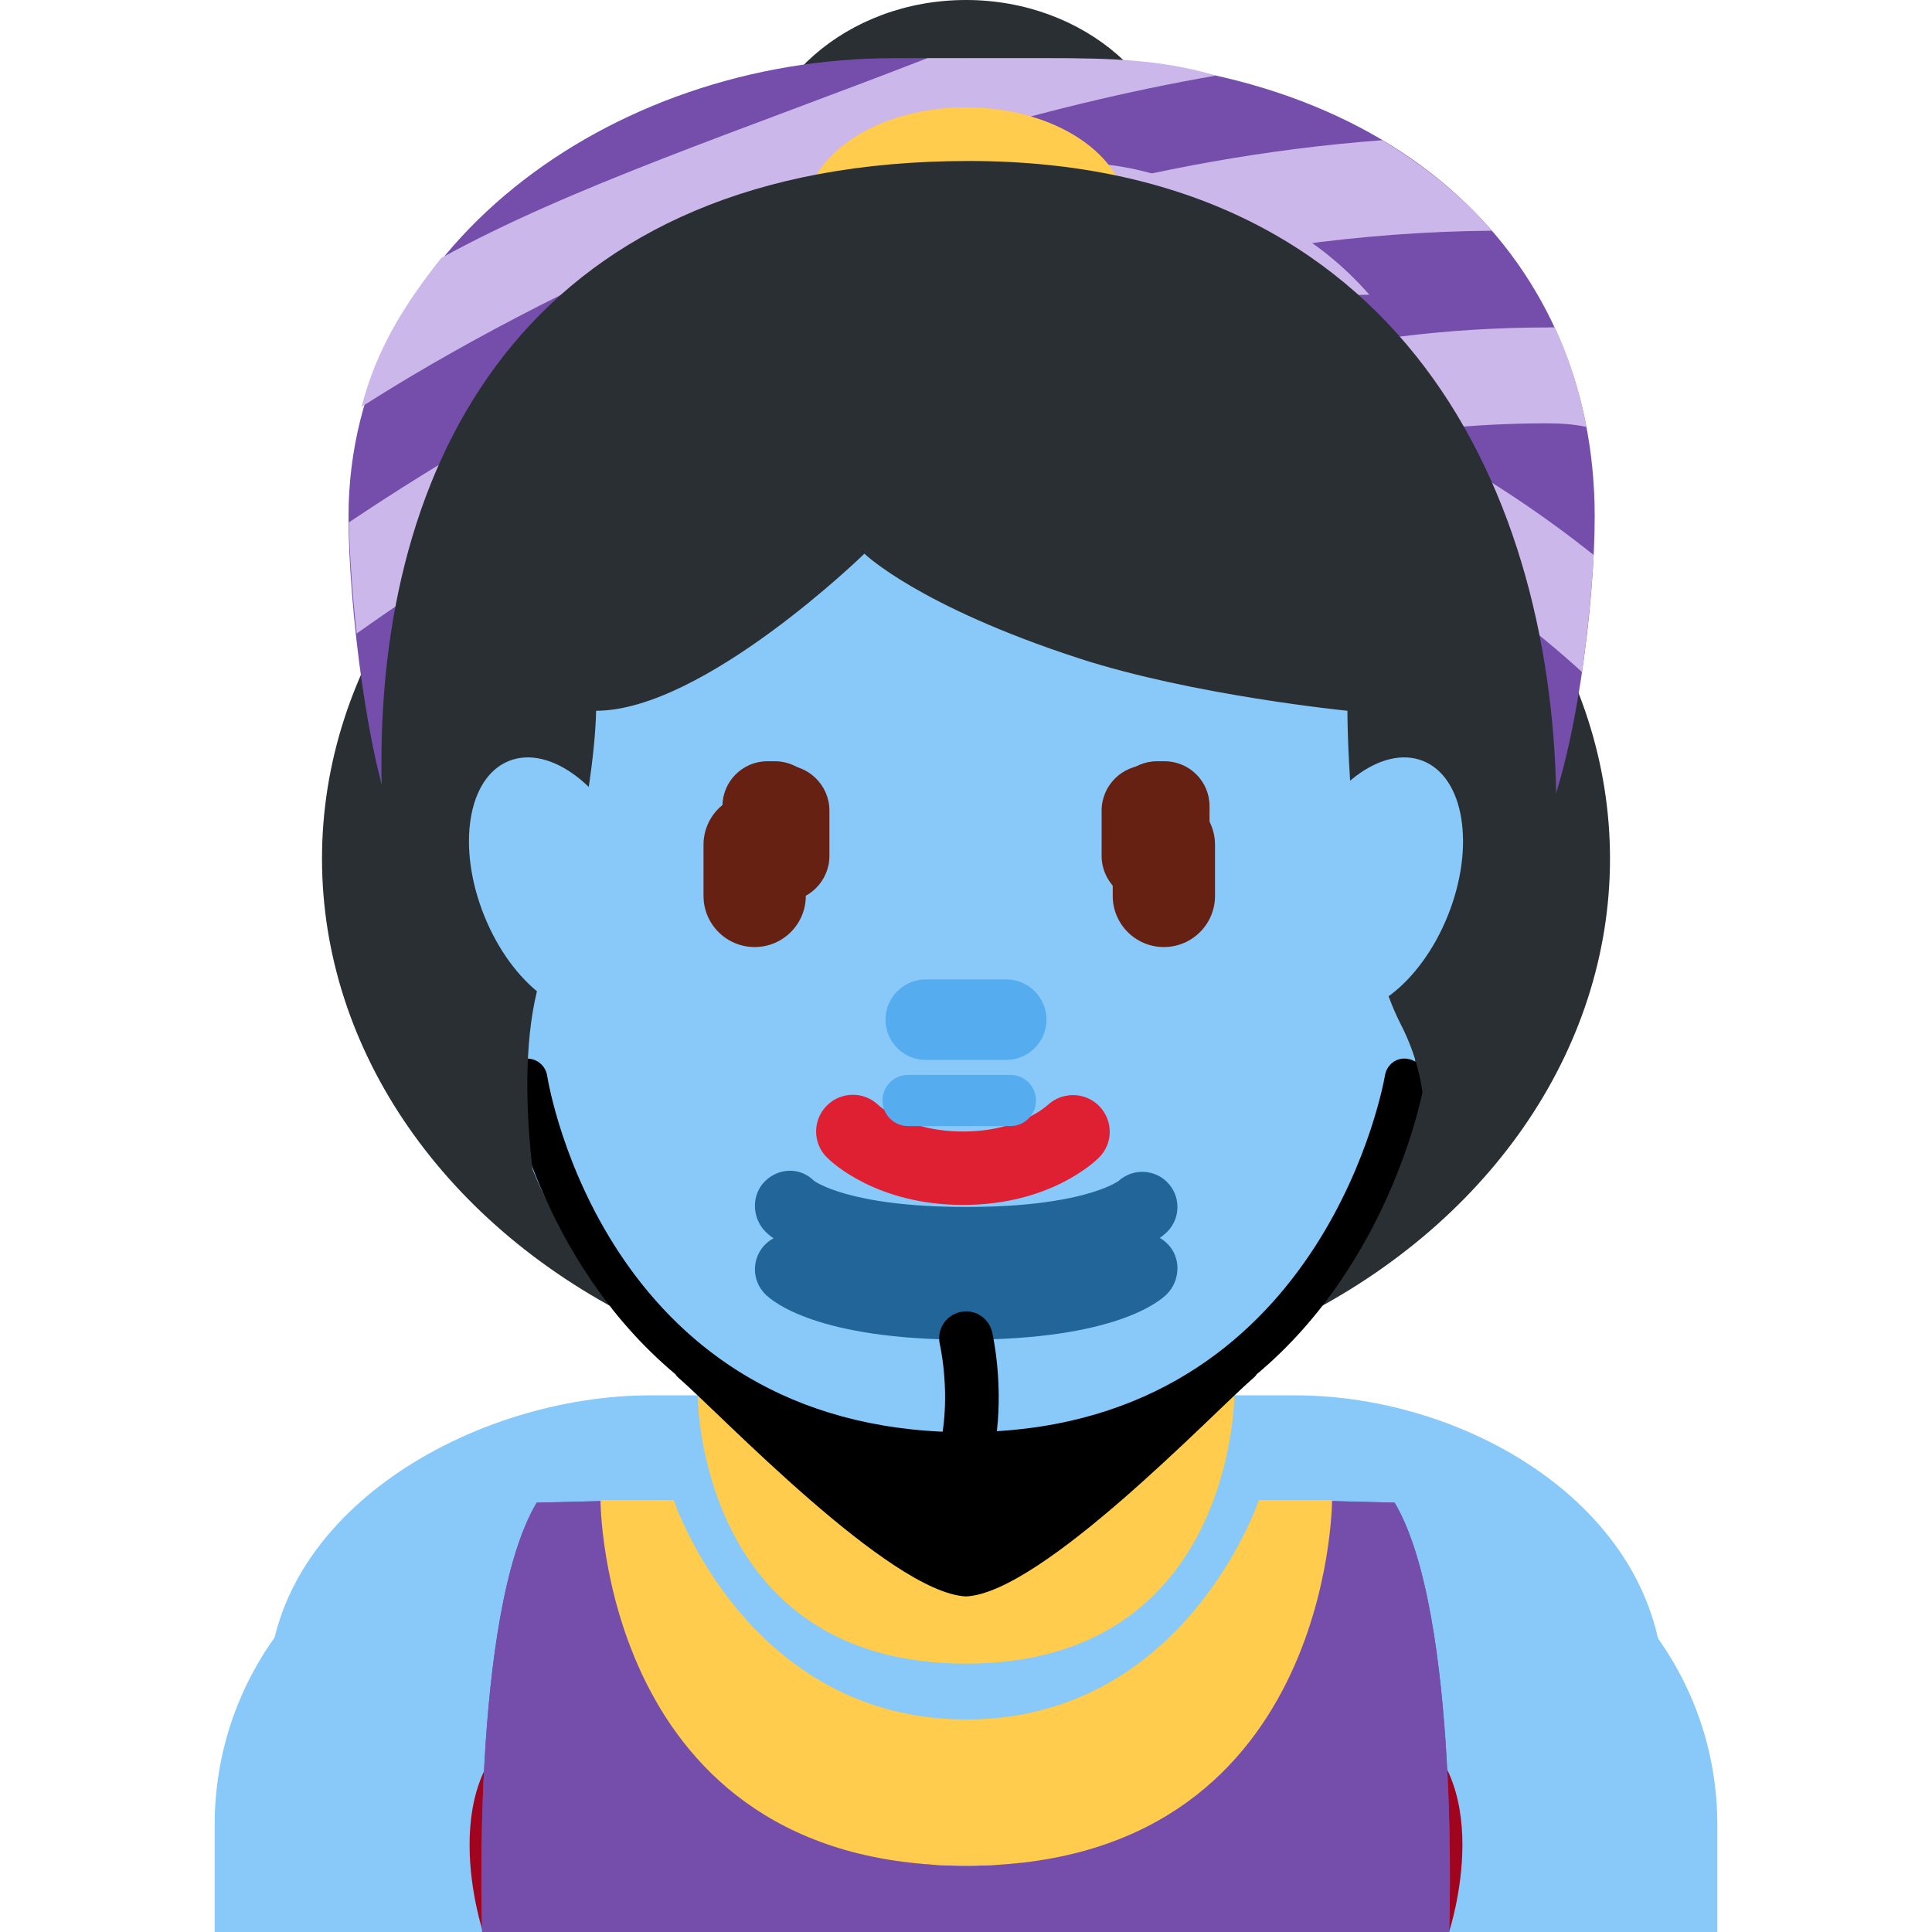 <svg viewBox="0 0 36 36" xmlns="http://www.w3.org/2000/svg">
	<!-- almost no shared layers -->
	<path d="M21.597 3.6c-1.925-.623-6.455-.453-7.588 1.019-2.944.057-6.398 2.718-6.851 6.228-.448 3.475.551 5.088.906 7.701.403 2.96 2.067 3.907 3.397 4.303 1.914 2.529 3.949 2.421 7.366 2.421 6.672 0 9.85-4.464 10.131-12.047.17-4.585-2.521-8.059-7.361-9.625z" fill="#292F33" data-gender="neutral"/>
	<ellipse cx="18" cy="16" fill="#292F33" rx="12" ry="10" data-gender="female"/>
	<ellipse cx="18" cy="3.5" fill="#292F33" rx="4" ry="3.5" data-gender="female"/>
	<path d="M32 36v-2c0-3.313-2.687-6-6-6H10c-3.313 0-6 2.687-6 6v2h28z" fill="#88C9F9" data-gender="neutral,male"/>
	<path d="M31 36v-4.5c0-3.314-3.56-5.5-6.875-5.5h-12C8.812 26 5 28.186 5 31.5V36h26z" fill="#88C9F9" data-gender="female"/>
	<path d="M14 28.267l4 1.88 4-1.88V23.97h-8z" fill="#88C9F9" data-gender="neutral"/>
	<path d="M13.64 28.101c1.744 1.267 2.849 3.728 4.36 3.728 1.511 0 2.616-2.462 4.36-3.728V24.29h-8.72v3.811z " fill="#88C9F9" data-gender="male"/>
	<path d="M14.5 26.518c1.466 1.065 2.792.98 3.5.98s2.194.085 3.488-.949l.012-4.14h-7v4.109z" fill="#88C9F9" data-gender="female"/>
	<path d="M11.444,15.935 c0 1.448-.734 2.622-1.639 2.622C8.9 18.558 8 17.448 8 16c0-1.935.501-2.687 1.806-2.687.905 0 1.638 1.174 1.638 2.622z" fill="#88C9F9" data-gender="male"/>
	<path d="M28 16c0 1.448-.9 2.558-1.806 2.558-.905 0-1.639-1.174-1.639-2.622s.734-2.623 1.639-2.623c1.352 0 1.806.752 1.806 2.687z" fill="#88C9F9" data-gender="male"/>
	<path d="M14 26.242c1.216 1.374 2.355 1.817 3.996 1.817 1.639 0 2.787-.602 4.004-1.975v-4h-8v4.158z" fill="#539AE0" data-gender="neutral"/>
	<path d="M14.483 24.438c.973.938 2.674 1.118 3.508 1.118.823 0 2.537-.181 3.51-1.118v-3.286h-7.017v3.286z" fill="#55ACEE" data-gender="female"/>
	<path d="M25.413 13.55c-.646-.894-1.472-1.614-3.284-1.868.68.311 1.331 1.387 1.416 1.982.085.595.17 1.076-.368.481-2.155-2.382-4.502-1.444-6.827-2.899-1.624-1.016-2.119-2.141-2.119-2.141s-.198 1.5-2.661 3.029c-.714.443-1.566 1.43-2.038 2.888-.34 1.048-.234 1.982-.234 3.578 0 4.66 3.841 8.578 8.578 8.578s8.578-3.953 8.578-8.578c-.001-2.898-.305-4.031-1.041-5.05z" fill="#88C9F9" data-gender="neutral"/>
	<path d="M9.478 16.96C9.478 11.371 11 5 18 5s8.522 6.371 8.522 11.96C26.522 22 24 27.08 18 27.08S9.478 22 9.478 16.96z" fill="#88C9F9" data-gender="male"/>
	<path d="M10.734 14.627c0-5.834 3.229-10.563 7.211-10.563 3.981 0 7.209 4.73 7.209 10.563s-3.228 10.285-7.209 10.285c-3.983 0-7.211-4.452-7.211-10.285" fill="#88C9F9" data-gender="female"/>
	<path d="M18 24.963c-2.754 0-3.6-.705-3.741-.848-.256-.256-.256-.671 0-.927.248-.248.646-.255.902-.023.052.037.721.487 2.839.487 2.2 0 2.836-.485 2.842-.49.256-.255.657-.243.913.015.256.256.242.683-.014.939-.141.142-.987.847-3.741.847" fill="#269" data-gender="neutral"/>
	<path d="M18.007 23.802c2.754 0 3.6-.706 3.741-.848.256-.256.256-.671 0-.927-.248-.248-.645-.255-.902-.024-.052.038-.721.487-2.839.487-2.2 0-2.836-.485-2.842-.49-.255-.255-.656-.243-.913.013-.256.256-.242.684.014.94.141.143.987.849 3.741.849z" fill="#269" data-gender="male"/>
	<path d="M17.945 22.452c-1.606 0-2.447-.794-2.537-.885-.268-.267-.268-.7 0-.967.266-.265.692-.267.961-.007.035.032.551.491 1.576.491 1.038 0 1.555-.473 1.576-.492.273-.256.703-.248.963.02.26.269.26.691-.004.955-.089.091-.929.885-2.535.885" fill="#DF1F32" data-gender="female"/>
	<path d="M18.827 20.983h-1.906c-.263 0-.477-.213-.477-.477s.213-.477.477-.477h1.906c.263 0 .477.213.477.477s-.213.477-.477.477z" fill="#55ACEE" data-gender="neutral"/>
	<path d="M18.75 19.75h-1.5c-.413 0-.75-.337-.75-.75s.337-.75.75-.75h1.5c.413 0 .75.337.75.75s-.337.75-.75.75z" fill="#55ACEE" data-gender="male"/>
	<path d="M18.836 19.409h-1.69c-.233 0-.423-.19-.423-.423v-.153c0-.233.189-.424.423-.424h1.69c.233 0 .424.19.424.424v.153c0 .234-.191.423-.424.423" fill="#55ACEE" data-gender="female"/>
	<path d="M14.062 17.647c-.526 0-.953-.427-.953-.953v-.953c0-.526.427-.953.953-.953s.953.427.953.953v.953c0 .527-.427.953-.953.953z " fill="#662113" data-gender="neutral"/>
	<path d="M21.687,17.647 c-.526 0-.953-.427-.953-.953v-.953c0-.526.427-.953.953-.953s.953.427.953.953v.953c0 .527-.427.953-.953.953z" fill="#662113" data-gender="neutral"/>
	<path d="M14.297,16.908 h.145c.459 0 .835-.376.835-.835V15.02c0-.459-.376-.835-.835-.835h-.145c-.459 0-.835.376-.835.835v1.053c0 .459.375.835.835.835z" fill="#662113" data-gender="male"/>
	<path d="M21.703 16.908h-.145c-.459 0-.835-.376-.835-.835V15.02c0-.459.376-.835.835-.835h.145c.459 0 .835.376.835.835v1.053c0 .459-.375.835-.835.835z " fill="#662113" data-gender="male"/>
	<path d="M14.608 16.796c-.465 0-.846-.381-.846-.847v-.845c0-.465.381-.846.846-.846.466 0 .847.381.847.846v.845c0 .466-.381.847-.847.847m6.765 0c-.465 0-.846-.381-.846-.847v-.845c0-.465.381-.846.846-.846.465 0 .846.381.846.846v.845c0 .466-.381.847-.846.847" fill="#662113" data-gender="female"/>
	<path d="M9 36s-1-3 1-4c2.828-1.414 7 3 8 3s5.172-4.414 8-3c2 1 1 4 1 4H9z" fill="#A0041E" data-gender="female"/>
	<path d="M25.987 28l-2.016-.05s.762 6.816-5.977 6.816-5.977-6.816-5.977-6.816L10 28c-1.229 2.076-1.016 8-1.016 8h18.018c.001 0 .214-5.924-1.015-8z" fill="#744EAA" data-gender="neutral"/>
	<path d="M12.016 27.95s-.157 6.817 3.987 6.817V36H8.984S8.77 30.076 10 28l2.016-.05z " fill="#744EAA" data-gender="male"/>
	<path d="M23.971,27.95 s.157 6.817-3.987 6.817V36h7.019s.214-5.924-1.016-8l-2.016-.05z" fill="#744EAA" data-gender="male"/>
	<path d="M18.105 8.739s9.223 2.397 10.636 6.713c.616-1.318.974-4.201.974-5.829 0-4.952-3.87-8.539-10.159-8.539h-2.903c-5.321 0-10.159 3.588-10.159 8.539 0 1.628.358 4.726.973 6.043 1.415-4.318 10.638-6.927 10.638-6.927z" fill="#744EAA" data-gender="neutral"/>
	<path d="M18 8.934s7.149 1.858 8.245 5.204c.478-1.021.755-3.257.755-4.518C27 5.781 24 3 19.125 3h-2.25C12.75 3 9 5.781 9 9.62c0 1.262.277 3.664.754 4.684C10.851 10.957 18 8.934 18 8.934z" fill="#744EAA" data-gender="male"/>
	<path d="M29.696 10.342c-1.801-1.439-3.926-2.627-5.95-3.301-.471-.157-.974.098-1.13.564-.156.468.097.974.564 1.13 2.149.716 4.508 2.15 6.298 3.787.117-.805.196-1.714.218-2.18z " fill="#CBB7EA" data-gender="neutral"/>
	<path d="M28.968 6.102c-.037-.005-.108 0-.146 0-3.657 0-7.357.916-11.001 2.719.18-.054.284-.082.284-.082s1.052.273 2.498.801c2.743-1.09 5.499-1.652 8.219-1.652.262 0 .521.018.739.068-.096-.541-.319-1.305-.593-1.854z" fill="#CBB7EA" data-gender="neutral"/>
	<path d="M6.646,11.805 c2.589-1.852 11.253-7.429 21.153-7.506-.61-.703-1.269-1.209-2.037-1.687-8.651.642-16.031 4.952-19.26 7.122.012.587.059 1.307.144 2.071z" fill="#CBB7EA" data-gender="neutral"/>
	<path d="M6.737 7.58c3.195-2.046 9.161-4.995 15.921-6.172-1.026-.304-1.994-.324-3.102-.324H17.28c-3.515 1.366-6.647 2.395-9.059 3.724-.691.875-1.205 1.696-1.484 2.772z" fill="#CBB7EA" data-gender="neutral"/>
	<path fill="#CBB7EA" d="M26.985 10.177c-1.396-1.115-3.044-2.037-4.612-2.559-.365-.122-.755.076-.876.437-.121.363.075.755.438.876 1.666.555 3.495 1.666 4.882 2.935.09-.623.151-1.328.168-1.689z" data-gender="male"/>
	<path d="M26.421 6.89c-.028-.004-.084 0-.113 0-2.835 0-5.703.71-8.528 2.108.139-.042.22-.064.22-.064s.815.212 1.937.621c2.126-.845 4.263-1.28 6.371-1.28.203 0 .404.014.573.052-.075-.419-.248-1.011-.46-1.437z" fill="#CBB7EA" data-gender="male"/>
	<path fill="#CBB7EA" d="M9.117 11.311c2.007-1.436 8.723-5.759 16.398-5.819-.473-.545-.984-.937-1.579-1.308-6.706.498-12.428 3.839-14.931 5.522.01.455.046 1.013.112 1.605z" data-gender="male"/>
	<path d="M9.188 8.036c2.477-1.586 7.101-3.872 12.342-4.784C20.734 3.016 19.983 3 19.125 3H17.36c-2.725 1.059-5.152 1.857-7.022 2.887-.536.678-.934 1.314-1.15 2.149z" fill="#CBB7EA" data-gender="male"/>
	<path d="M18.005 32.04c4.09 0 5.453-4.09 5.453-4.09h1.363s0 6.816-6.816 6.816-6.816-6.816-6.816-6.816h1.363s1.364 4.09 5.453 4.09z" fill="#FFCC4D" data-gender="neutral"/>
	<path d="M18 29c3 0 4-3 4-3h1s0 5-5 5-5-5-5-5h1s1 3 4 3z" fill="#FFCC4D" data-gender="female"/>
	<ellipse cx="18" cy="4" fill="#FFCC4D" rx="3" ry="2" data-gender="female"/>
	<path d="M17.782 4.808h.935c.887 0 1.612.726 1.612 1.612v3.065c0 .887-.726 1.612-1.612 1.612h-.935c-.887 0-1.612-.726-1.612-1.612V6.42c0-.886.726-1.612 1.612-1.612z" fill="#FFD983" data-gender="neutral"/>
	<path d="M18.112 5.887c.887 0 1.612.726 1.612 1.612V9.15c0 .887-.726 1.612-1.612 1.612-.887 0-1.612-.726-1.612-1.612V7.499c0-.887.726-1.612 1.612-1.612z" fill="#FFD983" data-gender="male"/>
	<path d="M17.995 6.102h.511c.484 0 .881.396.881.881v1.94c0 .484-.396.881-.881.881h-.511c-.484 0-.881-.396-.881-.881v-1.94c0-.484.396-.881.881-.881z" fill="#FFAC33" data-gender="neutral"/>
	<path d="M18.112 6.89c.484 0 .881.396.881.881v1.108c0 .484-.396.881-.881.881-.484 0-.881-.396-.881-.881V7.771c.001-.485.397-.881.881-.881z" fill="#FFAC33" data-gender="male"/>
	<path d="M26.546 20.159c.032-.204-.107-.396-.312-.428-.209-.039-.396.108-.428.312-.01.064-1.072 6.251-7.231 6.625.111-.968-.078-1.805-.088-1.846-.063-.27-.334-.44-.602-.372-.269.063-.435.332-.372.601.002.009.178.784.052 1.627-6.269-.28-7.328-6.37-7.37-6.636-.033-.204-.224-.344-.429-.312-.204.032-.344.224-.312.428.008.049.567 3.305 3.133 5.45.007.017.026.04.07.078.749.646 3.923 3.988 5.34 4.061v.001l.004-.001.004.001v-.001c1.416-.073 4.591-3.415 5.34-4.061.043-.037.062-.06.07-.077 2.564-2.144 3.124-5.401 3.131-5.45z" fill="#000000" data-gender="male"/>
	<path d="M18.052 3C26.107 3 29 9.197 29 15.123S26.107 23 26.107 23s1-1.951 0-3.902-1-5.854-1-5.854-2.879-.286-5-.976c-3-.976-4-1.951-4-1.951s-3 2.927-5 2.927c0 0 0 1.951-1 4.878-.632 1.851 0 4.878 0 4.878s-3-2.927-3-8.78S9.996 3 18.052 3z" fill="#292F33" data-gender="female"/>
	<ellipse cx="10.413" cy="16.5" fill="#88C9F9" rx="1.5" ry="2.5" transform="rotate(-21.844 10.413 16.5)" data-gender="female"/>
	<ellipse cx="25.587" cy="16.5" fill="#88C9F9" rx="2.5" ry="1.5" transform="rotate(-68.155 25.587 16.5)" data-gender="female"/>
</svg>
